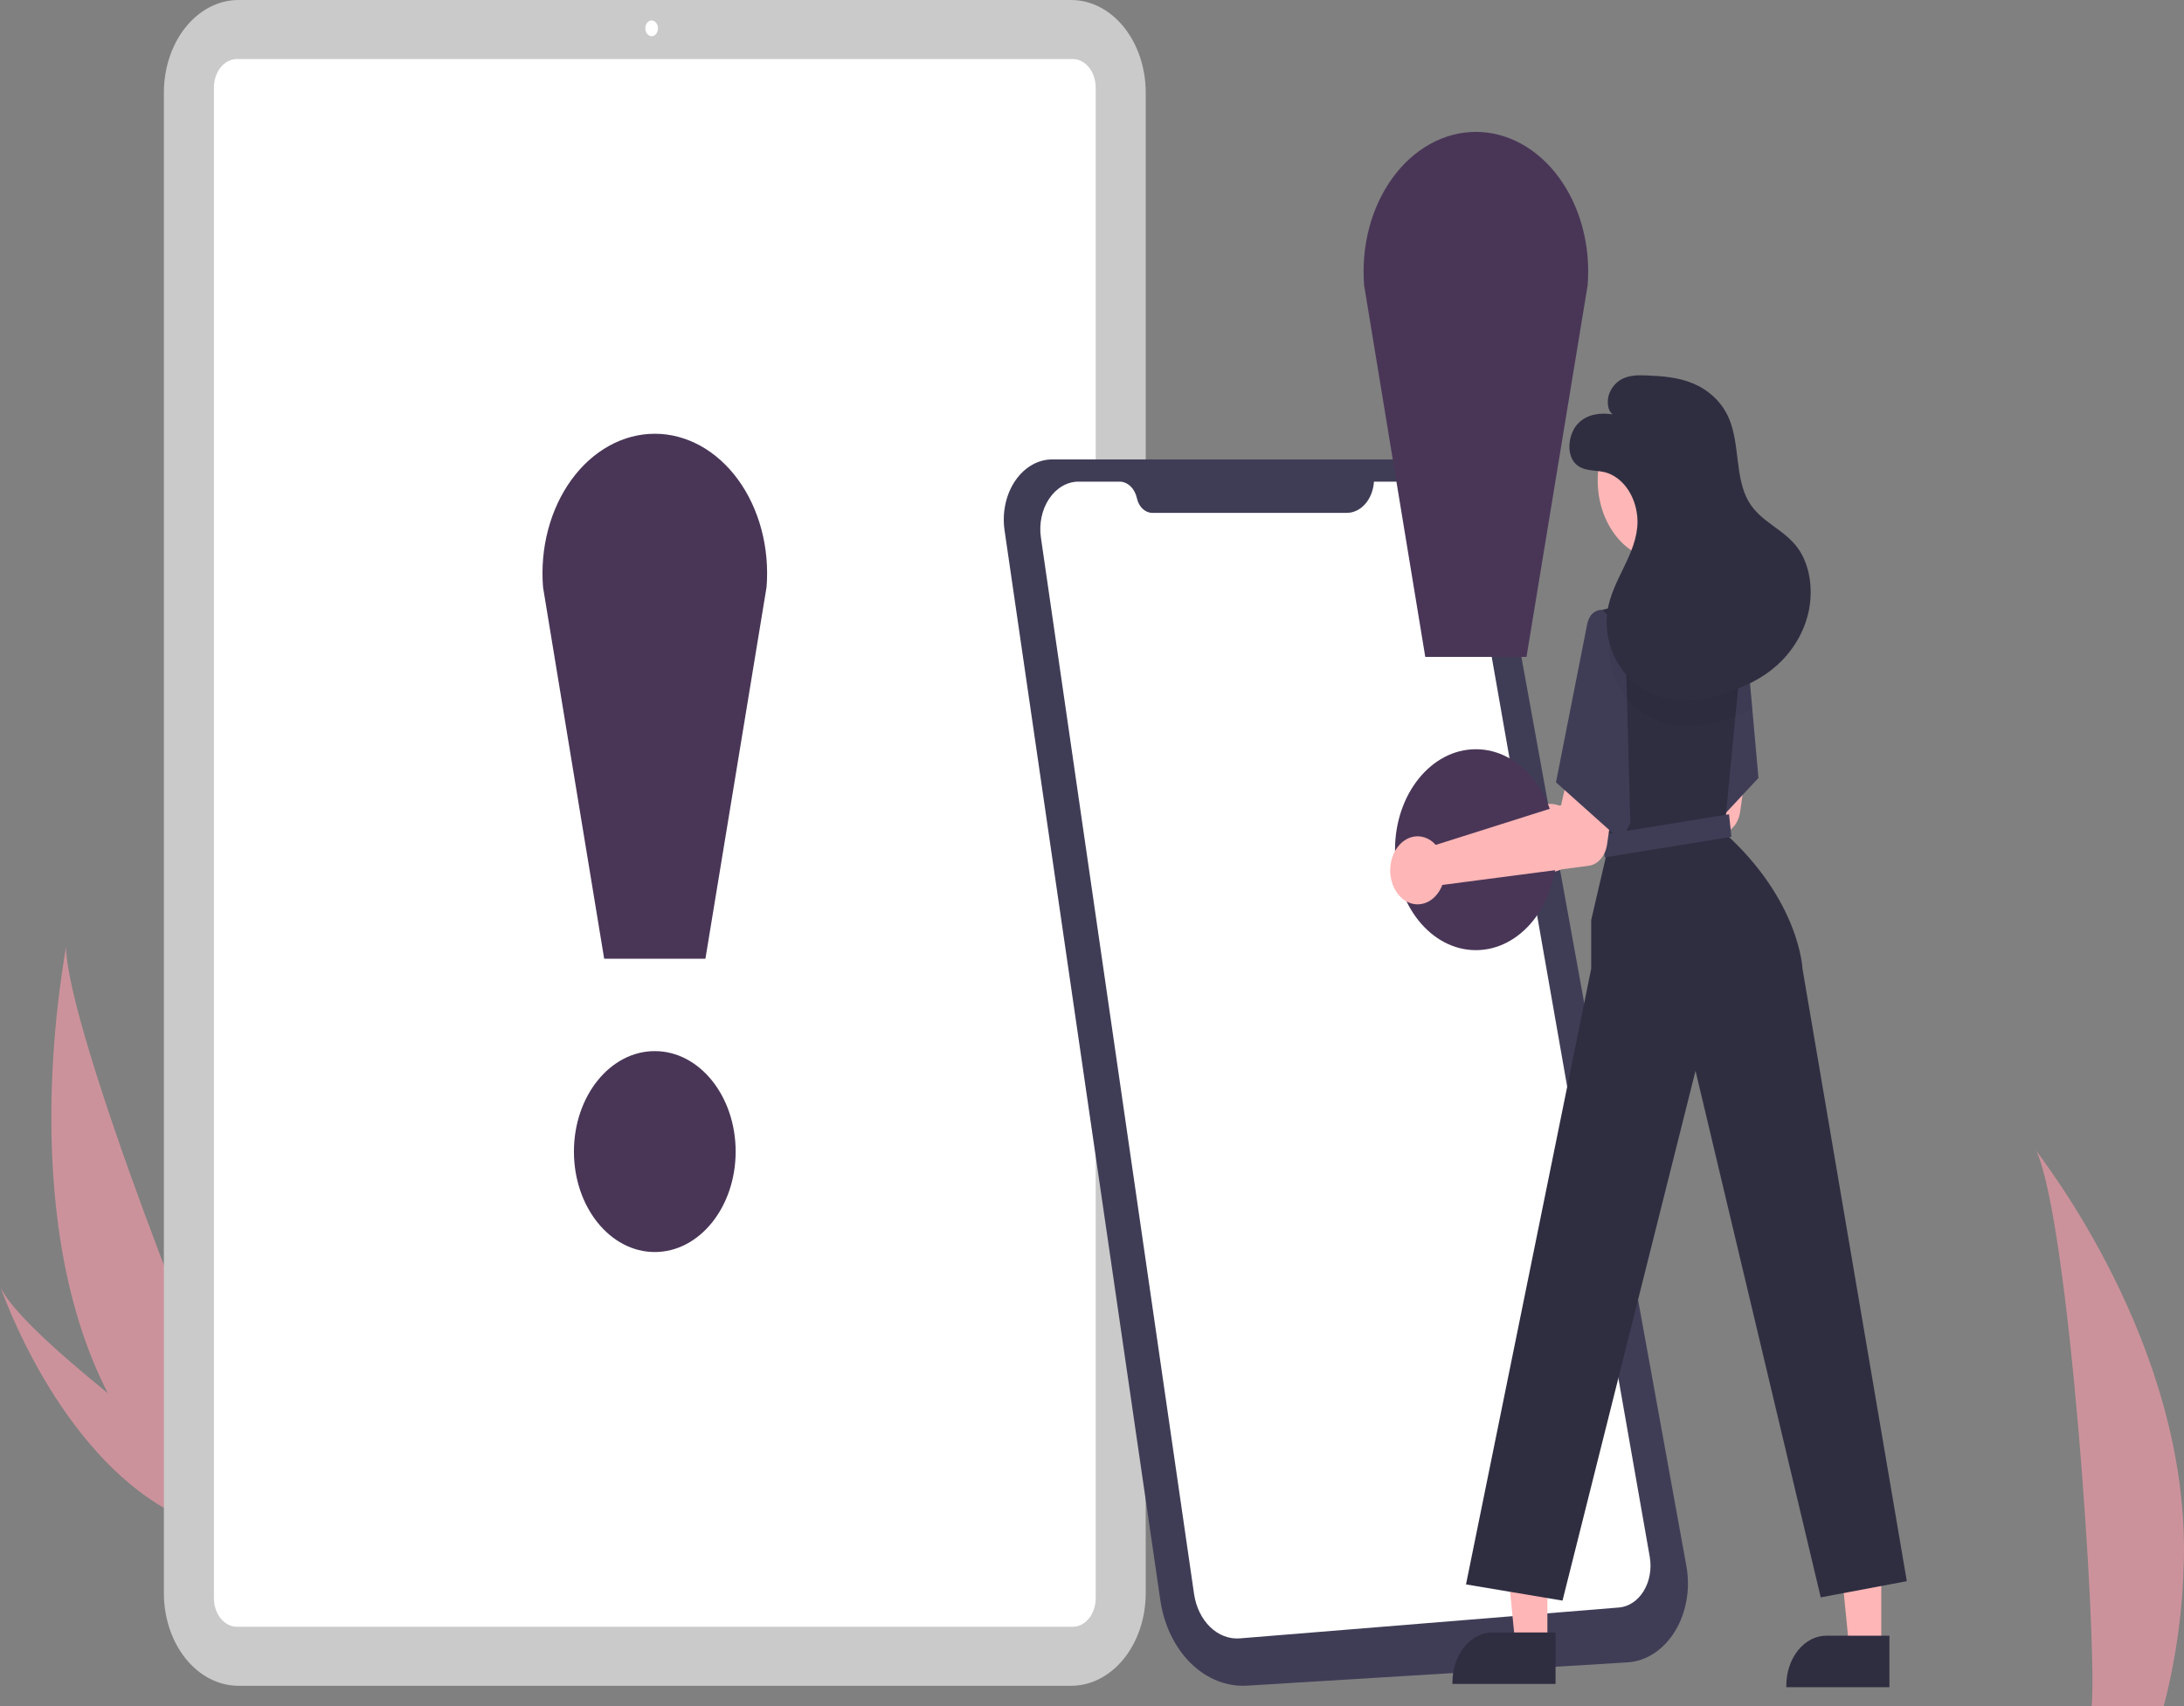 <svg width="256" height="200" viewBox="0 0 256 200" fill="none" xmlns="http://www.w3.org/2000/svg">
<rect x="0" y="0" width="256" height="200" fill="#808080" stroke="none"/>
<path d="M12.641 163.321C15.068 168.1 18.025 172.431 21.424 176.185C21.502 176.273 21.582 176.357 21.662 176.444L28.919 171.085C28.866 170.995 28.806 170.893 28.743 170.782C24.953 164.226 7.839 120.615 7.734 110.957C7.721 111.756 1.575 141.772 12.641 163.321Z" fill="#CC929B"/>
<path d="M20.024 177.219C20.136 177.281 20.25 177.342 20.366 177.4L25.811 173.38C25.726 173.319 25.627 173.247 25.513 173.166C23.649 171.813 18.102 167.748 12.642 163.321C6.774 158.562 1.002 153.388 0 150.713C0.208 151.329 6.669 170.039 20.024 177.219Z" fill="#CC929B"/>
<path d="M255.982 182.993C255.86 188.642 255.099 194.242 253.72 199.627C253.689 199.752 253.655 199.875 253.622 200H245.18C245.189 199.888 245.198 199.763 245.207 199.627C245.77 191.586 242.554 143.231 238.673 134.862C239.013 135.541 256.637 157.444 255.982 182.993Z" fill="#CC929B"/>
<path d="M125.569 197.617H27.937C25.623 197.614 23.404 196.47 21.768 194.437C20.132 192.404 19.212 189.648 19.209 186.772V10.845C19.212 7.97 20.132 5.213 21.768 3.18C23.404 1.147 25.623 0.003 27.937 0H125.569C127.883 0.003 130.102 1.147 131.738 3.18C133.374 5.213 134.295 7.97 134.297 10.845V186.772C134.295 189.648 133.374 192.404 131.738 194.437C130.102 196.47 127.883 197.614 125.569 197.617V197.617Z" fill="#CACACA"/>
<path d="M125.741 190.698H27.765C27.052 190.697 26.368 190.344 25.864 189.718C25.359 189.091 25.076 188.241 25.075 187.355V10.262C25.076 9.376 25.359 8.526 25.864 7.9C26.368 7.273 27.052 6.92 27.765 6.919H125.741C126.454 6.92 127.138 7.273 127.643 7.9C128.147 8.526 128.431 9.376 128.432 10.262V187.355C128.431 188.241 128.147 189.091 127.643 189.718C127.138 190.344 126.454 190.697 125.741 190.698V190.698Z" fill="white"/>
<path d="M76.382 4.244C76.792 4.244 77.124 3.831 77.124 3.321C77.124 2.812 76.792 2.399 76.382 2.399C75.972 2.399 75.639 2.812 75.639 3.321C75.639 3.831 75.972 4.244 76.382 4.244Z" fill="white"/>
<path d="M76.752 146.77C81.987 146.77 86.23 141.497 86.23 134.993C86.23 128.489 81.987 123.217 76.752 123.217C71.518 123.217 67.274 128.489 67.274 134.993C67.274 141.497 71.518 146.77 76.752 146.77Z" fill="#493657"/>
<path d="M82.686 112.39H70.819L63.654 68.843C63.47 66.569 63.671 64.272 64.245 62.101C64.819 59.929 65.753 57.932 66.986 56.236C68.22 54.541 69.725 53.185 71.406 52.257C73.087 51.329 74.906 50.849 76.745 50.848C78.584 50.846 80.403 51.324 82.085 52.249C83.767 53.175 85.274 54.528 86.509 56.222C87.744 57.916 88.68 59.912 89.255 62.082C89.832 64.253 90.035 66.549 89.853 68.823L82.686 112.39Z" fill="#493657"/>
<path d="M123.383 53.856H166.76C168.853 53.856 170.884 54.741 172.519 56.365C174.154 57.989 175.295 60.256 175.755 62.794L197.673 183.587C197.912 184.905 197.916 186.271 197.685 187.591C197.454 188.911 196.994 190.152 196.336 191.227C195.678 192.302 194.839 193.186 193.878 193.815C192.916 194.445 191.855 194.806 190.769 194.872L146.178 197.602C143.79 197.748 141.441 196.81 139.569 194.963C137.697 193.115 136.43 190.484 136.005 187.561L123.572 102.159L121.22 86.004L117.75 62.166C117.601 61.145 117.635 60.095 117.851 59.093C118.066 58.09 118.456 57.159 118.994 56.365C119.532 55.572 120.205 54.935 120.963 54.502C121.722 54.068 122.548 53.847 123.383 53.856V53.856Z" fill="#3F3D56"/>
<path d="M161.05 56.46H166.113C167.567 56.46 168.977 57.078 170.11 58.211C171.242 59.344 172.029 60.925 172.339 62.69L193.377 182.498C193.498 183.188 193.498 183.902 193.376 184.592C193.255 185.281 193.015 185.931 192.674 186.495C192.332 187.059 191.896 187.524 191.396 187.86C190.896 188.196 190.344 188.393 189.777 188.44L145.33 192.059C144.076 192.161 142.835 191.686 141.845 190.724C140.855 189.763 140.185 188.382 139.962 186.845L122.011 63.012C121.894 62.21 121.921 61.387 122.089 60.6C122.257 59.812 122.562 59.081 122.982 58.456C123.403 57.831 123.928 57.328 124.522 56.983C125.116 56.639 125.763 56.46 126.419 56.46H131.222C131.687 56.46 132.139 56.65 132.508 57.002C132.877 57.353 133.143 57.846 133.263 58.404V58.404C133.37 58.896 133.604 59.331 133.93 59.641C134.256 59.952 134.655 60.12 135.065 60.12H157.869C158.673 60.12 159.447 59.743 160.036 59.064C160.626 58.386 160.988 57.456 161.05 56.46V56.46Z" fill="white"/>
<path d="M183.483 94.864C183.625 94.978 183.759 95.106 183.885 95.247L198.578 90.593L199.58 86.189L205.127 87.2L203.963 95.211C203.869 95.858 203.608 96.45 203.22 96.897C202.833 97.345 202.338 97.624 201.812 97.693L184.656 99.938C184.377 100.669 183.925 101.278 183.36 101.682C182.795 102.086 182.145 102.267 181.495 102.201C180.846 102.135 180.228 101.825 179.724 101.312C179.219 100.799 178.853 100.107 178.673 99.329C178.493 98.55 178.508 97.722 178.716 96.955C178.924 96.187 179.315 95.517 179.837 95.032C180.359 94.547 180.987 94.272 181.639 94.242C182.29 94.212 182.933 94.429 183.483 94.864H183.483Z" fill="#FFB6B6"/>
<path d="M172.997 111.382C178.232 111.382 182.475 106.11 182.475 99.606C182.475 93.102 178.232 87.829 172.997 87.829C167.763 87.829 163.519 93.102 163.519 99.606C163.519 106.11 167.763 111.382 172.997 111.382Z" fill="#493657"/>
<path d="M178.931 77.002H167.064L159.899 33.455C159.715 31.181 159.916 28.884 160.49 26.713C161.064 24.542 161.998 22.544 163.231 20.849C164.465 19.153 165.97 17.798 167.651 16.87C169.332 15.941 171.151 15.461 172.99 15.46C174.829 15.459 176.649 15.936 178.33 16.862C180.012 17.788 181.519 19.141 182.754 20.834C183.989 22.528 184.925 24.524 185.501 26.695C186.077 28.865 186.28 31.162 186.098 33.436L178.931 77.002Z" fill="#493657"/>
<path d="M206.119 91.197L202.334 95.255L197.038 100.926L194.7 86.057L194.455 84.511L194.262 83.284L199.628 71.671L204.101 71.99L204.407 72.013L204.413 72.096L204.483 72.875L205.401 83.125L205.422 83.372L206.119 91.197Z" fill="#3F3D56"/>
<path d="M181.379 192.885L177.631 192.885L175.847 174.92L181.38 174.921L181.379 192.885Z" fill="#FFB6B6"/>
<path d="M182.335 197.4L170.249 197.399V197.209C170.249 195.659 170.744 194.172 171.627 193.076C172.509 191.98 173.705 191.364 174.953 191.364H174.953L182.335 191.364L182.335 197.4Z" fill="#2F2E41"/>
<path d="M220.514 193.265L216.766 193.265L214.982 175.3L220.515 175.301L220.514 193.265Z" fill="#FFB6B6"/>
<path d="M221.47 197.779L209.384 197.779V197.589C209.384 196.039 209.879 194.552 210.762 193.456C211.644 192.36 212.84 191.744 214.088 191.744H214.088L221.47 191.744L221.47 197.779Z" fill="#2F2E41"/>
<path d="M223.51 185.354L213.42 187.253L198.742 125.528L183.152 187.633L171.839 185.734L186.515 113.554V107.856L188.502 99.308L188.294 96.995L186.848 80.815L186.221 73.798L186.181 73.345C186.147 72.965 186.228 72.582 186.408 72.272C186.589 71.962 186.856 71.746 187.157 71.667V71.667L191.865 70.436H199.561L204.101 71.99L204.413 72.097L204.554 72.146L204.483 72.875L203.419 83.96L203.361 84.568L202.334 95.255L202.108 97.599C210.974 105.576 211.28 113.554 211.28 113.554L223.51 185.354Z" fill="#2F2E41"/>
<path d="M194.783 65.63C198.93 65.63 202.293 61.453 202.293 56.3C202.293 51.147 198.93 46.969 194.783 46.969C190.636 46.969 187.274 51.147 187.274 56.3C187.274 61.453 190.636 65.63 194.783 65.63Z" fill="#FFB6B6"/>
<path d="M202.671 95.455L187.816 97.868L188.093 100.505L202.948 98.091L202.671 95.455Z" fill="#3F3D56"/>
<path d="M167.89 98.663C168.032 98.777 168.166 98.905 168.292 99.046L182.985 94.392L183.987 89.988L189.535 90.999L188.37 99.01C188.276 99.657 188.015 100.249 187.628 100.696C187.24 101.144 186.745 101.423 186.219 101.492L169.064 103.737C168.784 104.468 168.332 105.077 167.767 105.481C167.202 105.885 166.552 106.066 165.902 106C165.253 105.934 164.635 105.624 164.131 105.111C163.627 104.598 163.26 103.906 163.08 103.128C162.9 102.349 162.915 101.521 163.123 100.754C163.331 99.986 163.722 99.316 164.244 98.831C164.766 98.346 165.394 98.071 166.046 98.041C166.697 98.011 167.34 98.228 167.89 98.663H167.89Z" fill="#FFB6B6"/>
<path d="M190.49 74.045L187.891 71.576C187.188 71.245 186.225 72.186 186.056 73.096L182.387 91.71L190.031 98.548L191.101 96.459L190.49 74.045Z" fill="#3F3D56"/>
<g opacity="0.2">
<path opacity="0.2" d="M205.4 83.125C204.752 83.445 204.091 83.724 203.419 83.96C203.205 84.04 202.985 84.116 202.768 84.189C201.337 84.682 199.867 84.977 198.384 85.07C197.745 85.103 197.106 85.082 196.47 85.005C195.787 84.921 195.112 84.755 194.455 84.511C194.433 84.504 194.409 84.496 194.388 84.489C193.021 84.006 191.767 83.121 190.734 81.909C190.503 81.63 190.288 81.332 190.089 81.016C189.518 80.147 189.099 79.14 188.859 78.059C188.619 76.978 188.563 75.846 188.695 74.737C188.72 74.536 188.755 74.337 188.799 74.14C188.914 73.606 189.066 73.085 189.254 72.583C189.337 72.347 189.429 72.115 189.526 71.888L192.981 70.436H199.561L204.101 71.99L204.407 72.013L204.413 72.097L204.554 72.146L204.483 72.875L205.4 83.125Z" fill="black"/>
</g>
<path d="M189.029 48.575C187.625 48.361 186.083 48.512 184.989 49.626C183.894 50.74 183.541 53.056 184.577 54.253C185.495 55.312 186.93 55.063 188.158 55.364C189.217 55.659 190.166 56.387 190.852 57.431C191.538 58.474 191.923 59.774 191.945 61.122C191.926 64.987 188.941 67.914 188.405 71.722C188.039 74.32 188.921 77.055 190.446 78.89C191.97 80.725 194.067 81.717 196.179 81.986C198.29 82.255 200.426 81.844 202.479 81.17C204.54 80.493 206.569 79.533 208.298 77.984C210.028 76.435 211.445 74.251 212 71.693C212.556 69.136 212.157 66.204 210.726 64.24C209.088 61.991 206.362 61.218 204.945 58.748C203.356 55.98 203.944 52.037 202.658 49.036C201.799 47.032 200.174 45.665 198.441 44.945C196.708 44.225 194.858 44.083 193.032 44.013C192.072 43.976 191.083 43.964 190.188 44.399C189.294 44.834 188.508 45.825 188.462 47.016C188.415 48.208 189.029 48.575 189.029 48.575Z" fill="#2F2E41"/>
</svg>
